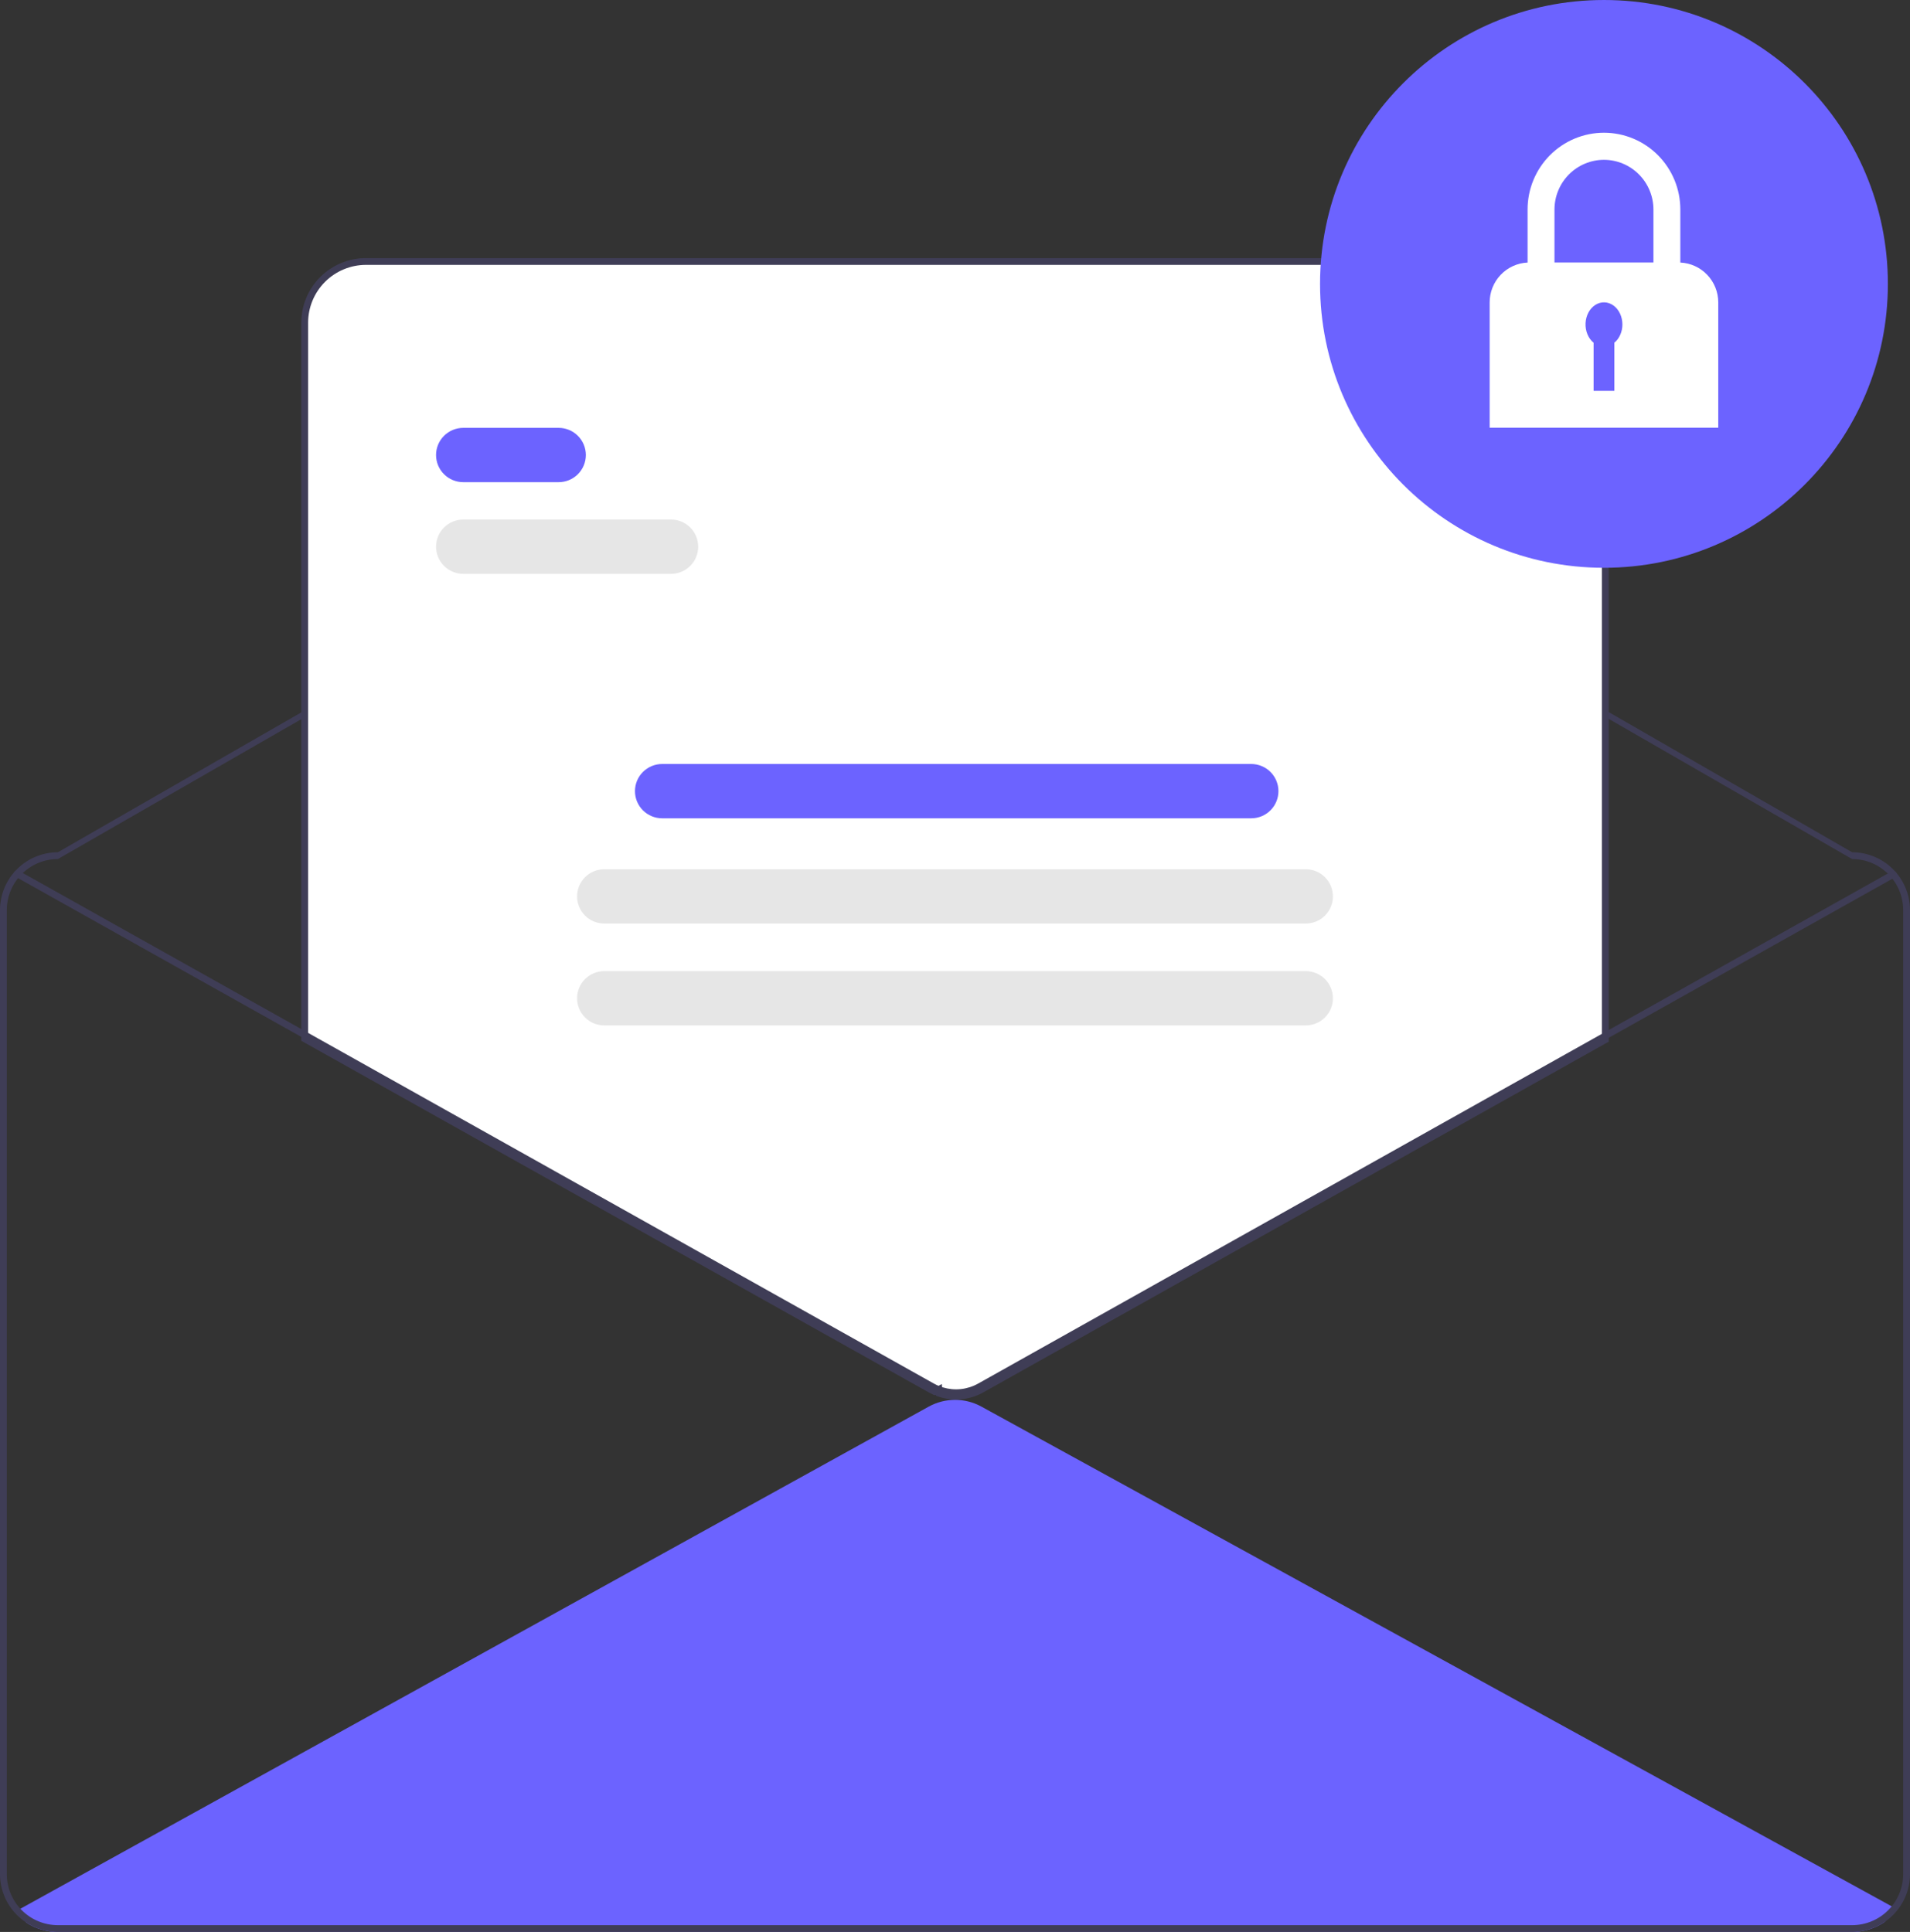 <svg width="259" height="262" viewBox="0 0 259 262" fill="none" xmlns="http://www.w3.org/2000/svg">
<rect x="0" y="0" width="259" height="262" fill="#333333" stroke="none"/>
<g clip-path="url(#clip0_2386_27643)">
<path d="M256.937 258.754C256.484 259.385 256.027 260.011 255.575 260.633C254.274 261.526 252.731 262.003 251.152 262H7.849C6.34 262.001 4.863 261.566 3.597 260.748C3.176 260.195 2.761 259.638 2.341 259.081L2.761 258.851L125.931 190.76C127.024 190.157 128.252 189.84 129.501 189.838C130.75 189.837 131.979 190.151 133.074 190.751L256.521 258.524L256.937 258.754Z" fill="#6C63FF"/>
<path d="M251.152 115.578L144.404 54.095C139.914 51.509 134.821 50.146 129.636 50.144C124.452 50.141 119.357 51.499 114.865 54.08L7.848 115.578C5.768 115.581 3.773 116.407 2.302 117.874C0.831 119.342 0.003 121.331 0 123.406V254.173C0.002 256.248 0.83 258.237 2.301 259.705C3.773 261.172 5.768 261.998 7.848 262H251.152C253.232 261.997 255.226 261.171 256.697 259.704C258.168 258.236 258.996 256.248 259 254.173V123.406C258.997 121.331 258.169 119.342 256.698 117.874C255.227 116.407 253.232 115.581 251.152 115.578ZM258.077 254.173C258.072 256.003 257.341 257.757 256.043 259.051C254.746 260.346 252.987 261.075 251.152 261.079H7.848C6.013 261.076 4.253 260.347 2.955 259.053C1.657 257.758 0.927 256.003 0.923 254.173V123.406C0.926 121.575 1.656 119.819 2.954 118.525C4.252 117.23 6.013 116.501 7.848 116.499L114.865 55.001C119.357 52.42 124.452 51.062 129.636 51.065C134.821 51.067 139.914 52.43 144.404 55.016L251.152 116.499C252.987 116.501 254.748 117.23 256.046 118.525C257.344 119.819 258.074 121.575 258.077 123.406V254.173Z" fill="#3F3D56"/>
<path d="M129.638 189.562C128.834 189.565 128.035 189.432 127.276 189.167L127.137 189.118L127.108 188.808C127.021 188.851 126.933 188.892 126.846 188.931L126.753 188.971L126.66 188.93C126.465 188.845 126.272 188.749 126.086 188.644L41.089 141.009V43.748C41.091 41.49 41.992 39.325 43.593 37.728C45.194 36.131 47.365 35.233 49.63 35.23H209.37C211.634 35.233 213.805 36.131 215.406 37.728C217.007 39.325 217.908 41.49 217.911 43.748V141.134L217.793 141.2L133.191 188.644C132.105 189.248 130.882 189.564 129.638 189.562Z" fill="white"/>
<path d="M129.639 189.793C128.808 189.796 127.984 189.658 127.2 189.385L126.92 189.286L126.908 189.155L126.753 189.223L126.567 189.142C126.366 189.053 126.166 188.953 125.973 188.845L40.858 141.145V43.748C40.861 41.429 41.786 39.205 43.431 37.565C45.075 35.925 47.305 35.003 49.63 35H209.37C211.696 35.003 213.925 35.925 215.57 37.565C217.214 39.205 218.139 41.429 218.142 43.748V141.269L133.304 188.845C132.184 189.468 130.922 189.795 129.639 189.793ZM127.786 188.606C129.483 189.093 131.304 188.89 132.852 188.042L217.218 140.73V43.748C217.216 41.673 216.388 39.684 214.917 38.216C213.446 36.749 211.451 35.923 209.37 35.921H49.63C47.549 35.923 45.554 36.749 44.083 38.216C42.612 39.684 41.784 41.673 41.782 43.748V140.605L47.317 143.706L126.425 188.042C126.533 188.103 126.642 188.16 126.753 188.213C126.864 188.16 126.973 188.103 127.081 188.043L127.702 187.693L127.786 188.606Z" fill="#3F3D56"/>
<path d="M256.955 118.976L223.451 137.762L217.68 140.999L133.078 188.444C132.027 189.028 130.842 189.334 129.638 189.332C128.861 189.335 128.088 189.205 127.353 188.95C127.149 188.885 126.948 188.808 126.753 188.72C126.564 188.637 126.379 188.545 126.199 188.444L47.091 144.107L41.32 140.875L2.114 118.902C2.008 118.841 1.93 118.741 1.897 118.623C1.864 118.505 1.879 118.379 1.939 118.272C1.999 118.165 2.099 118.087 2.217 118.055C2.334 118.022 2.46 118.037 2.567 118.097L41.32 139.816L47.091 143.048L126.651 187.638C126.915 187.786 127.19 187.913 127.473 188.02C127.593 188.066 127.718 188.107 127.843 188.144C128.633 188.386 129.464 188.466 130.286 188.379C131.108 188.292 131.904 188.04 132.626 187.638L217.68 139.945L223.451 136.708L256.502 118.175C256.555 118.145 256.613 118.126 256.673 118.119C256.733 118.112 256.794 118.116 256.853 118.133C256.911 118.149 256.965 118.176 257.013 118.214C257.061 118.251 257.1 118.297 257.13 118.35C257.16 118.402 257.179 118.46 257.186 118.52C257.193 118.58 257.189 118.641 257.172 118.699C257.156 118.757 257.129 118.812 257.091 118.859C257.054 118.907 257.007 118.946 256.955 118.976Z" fill="#3F3D56"/>
<path d="M75.749 65.39H62.822C61.843 65.39 60.903 65.001 60.211 64.311C59.518 63.62 59.129 62.683 59.129 61.706C59.129 60.729 59.518 59.792 60.211 59.101C60.903 58.41 61.843 58.023 62.822 58.023H75.749C76.729 58.023 77.668 58.41 78.361 59.101C79.053 59.792 79.443 60.729 79.443 61.706C79.443 62.683 79.053 63.62 78.361 64.311C77.668 65.001 76.729 65.39 75.749 65.39Z" fill="#6C63FF"/>
<path d="M90.984 77.822H62.822C61.843 77.822 60.903 77.434 60.211 76.743C59.518 76.052 59.129 75.115 59.129 74.138C59.129 73.161 59.518 72.224 60.211 71.534C60.903 70.843 61.843 70.455 62.822 70.455H90.984C91.964 70.455 92.903 70.843 93.596 71.534C94.289 72.224 94.678 73.161 94.678 74.138C94.678 75.115 94.289 76.052 93.596 76.743C92.903 77.434 91.964 77.822 90.984 77.822Z" fill="#E6E6E6"/>
<path d="M169.666 110.974H89.796C88.816 110.974 87.877 110.585 87.184 109.895C86.492 109.204 86.103 108.267 86.103 107.29C86.103 106.313 86.492 105.376 87.184 104.685C87.877 103.995 88.816 103.606 89.796 103.606H169.666C170.645 103.606 171.585 103.995 172.277 104.685C172.97 105.376 173.359 106.313 173.359 107.29C173.359 108.267 172.97 109.204 172.277 109.895C171.585 110.585 170.645 110.974 169.666 110.974Z" fill="#6C63FF"/>
<path d="M177.052 125.248H81.947C80.968 125.248 80.028 124.859 79.336 124.169C78.643 123.478 78.254 122.541 78.254 121.564C78.254 120.587 78.643 119.65 79.336 118.959C80.028 118.268 80.968 117.88 81.947 117.88H177.052C178.032 117.88 178.971 118.268 179.664 118.959C180.357 119.65 180.746 120.587 180.746 121.564C180.746 122.541 180.357 123.478 179.664 124.169C178.971 124.859 178.032 125.248 177.052 125.248Z" fill="#E6E6E6"/>
<path d="M177.052 139.061H81.947C80.968 139.061 80.028 138.673 79.336 137.982C78.643 137.291 78.254 136.354 78.254 135.377C78.254 134.4 78.643 133.464 79.336 132.773C80.028 132.082 80.968 131.694 81.947 131.694H177.052C178.032 131.694 178.971 132.082 179.664 132.773C180.357 133.464 180.746 134.4 180.746 135.377C180.746 136.354 180.357 137.291 179.664 137.982C178.971 138.673 178.032 139.061 177.052 139.061Z" fill="#E6E6E6"/>
<path d="M217.5 77C238.763 77 256 59.763 256 38.5C256 17.237 238.763 0 217.5 0C196.237 0 179 17.237 179 38.5C179 59.763 196.237 77 217.5 77Z" fill="#6C63FF"/>
<path d="M227.857 35.607V28.418C227.858 27.05 227.591 25.695 227.071 24.431C226.551 23.168 225.788 22.019 224.826 21.052C223.864 20.084 222.722 19.317 221.465 18.793C220.208 18.27 218.861 18 217.5 18C216.139 18 214.792 18.27 213.535 18.793C212.278 19.317 211.136 20.084 210.174 21.052C209.212 22.019 208.449 23.168 207.929 24.431C207.409 25.695 207.142 27.05 207.143 28.418V35.607C205.759 35.669 204.451 36.266 203.493 37.273C202.536 38.279 202.001 39.618 202 41.011V58H233V41.011C232.999 39.618 232.464 38.279 231.507 37.273C230.549 36.266 229.241 35.669 227.857 35.607ZM217.5 21.673C219.279 21.675 220.985 22.386 222.243 23.651C223.5 24.915 224.208 26.629 224.21 28.418V35.594H210.79V28.418C210.792 26.629 211.5 24.915 212.757 23.651C214.015 22.386 215.721 21.675 217.5 21.673Z" fill="white"/>
<path d="M220 44.001C220 43.483 219.889 42.975 219.677 42.525C219.465 42.074 219.159 41.697 218.79 41.43C218.421 41.163 218.001 41.016 217.57 41.001C217.139 40.987 216.712 41.106 216.331 41.348C215.95 41.59 215.628 41.946 215.395 42.381C215.163 42.817 215.028 43.317 215.004 43.833C214.98 44.35 215.068 44.865 215.259 45.328C215.45 45.792 215.737 46.189 216.094 46.48V53H218.906V46.48C219.243 46.205 219.519 45.836 219.71 45.403C219.9 44.971 220 44.49 220 44.001Z" fill="#6C63FF"/>
</g>
<defs>
<clipPath id="clip0_2386_27643">
<rect width="259" height="262" fill="white"/>
</clipPath>
</defs>
</svg>

